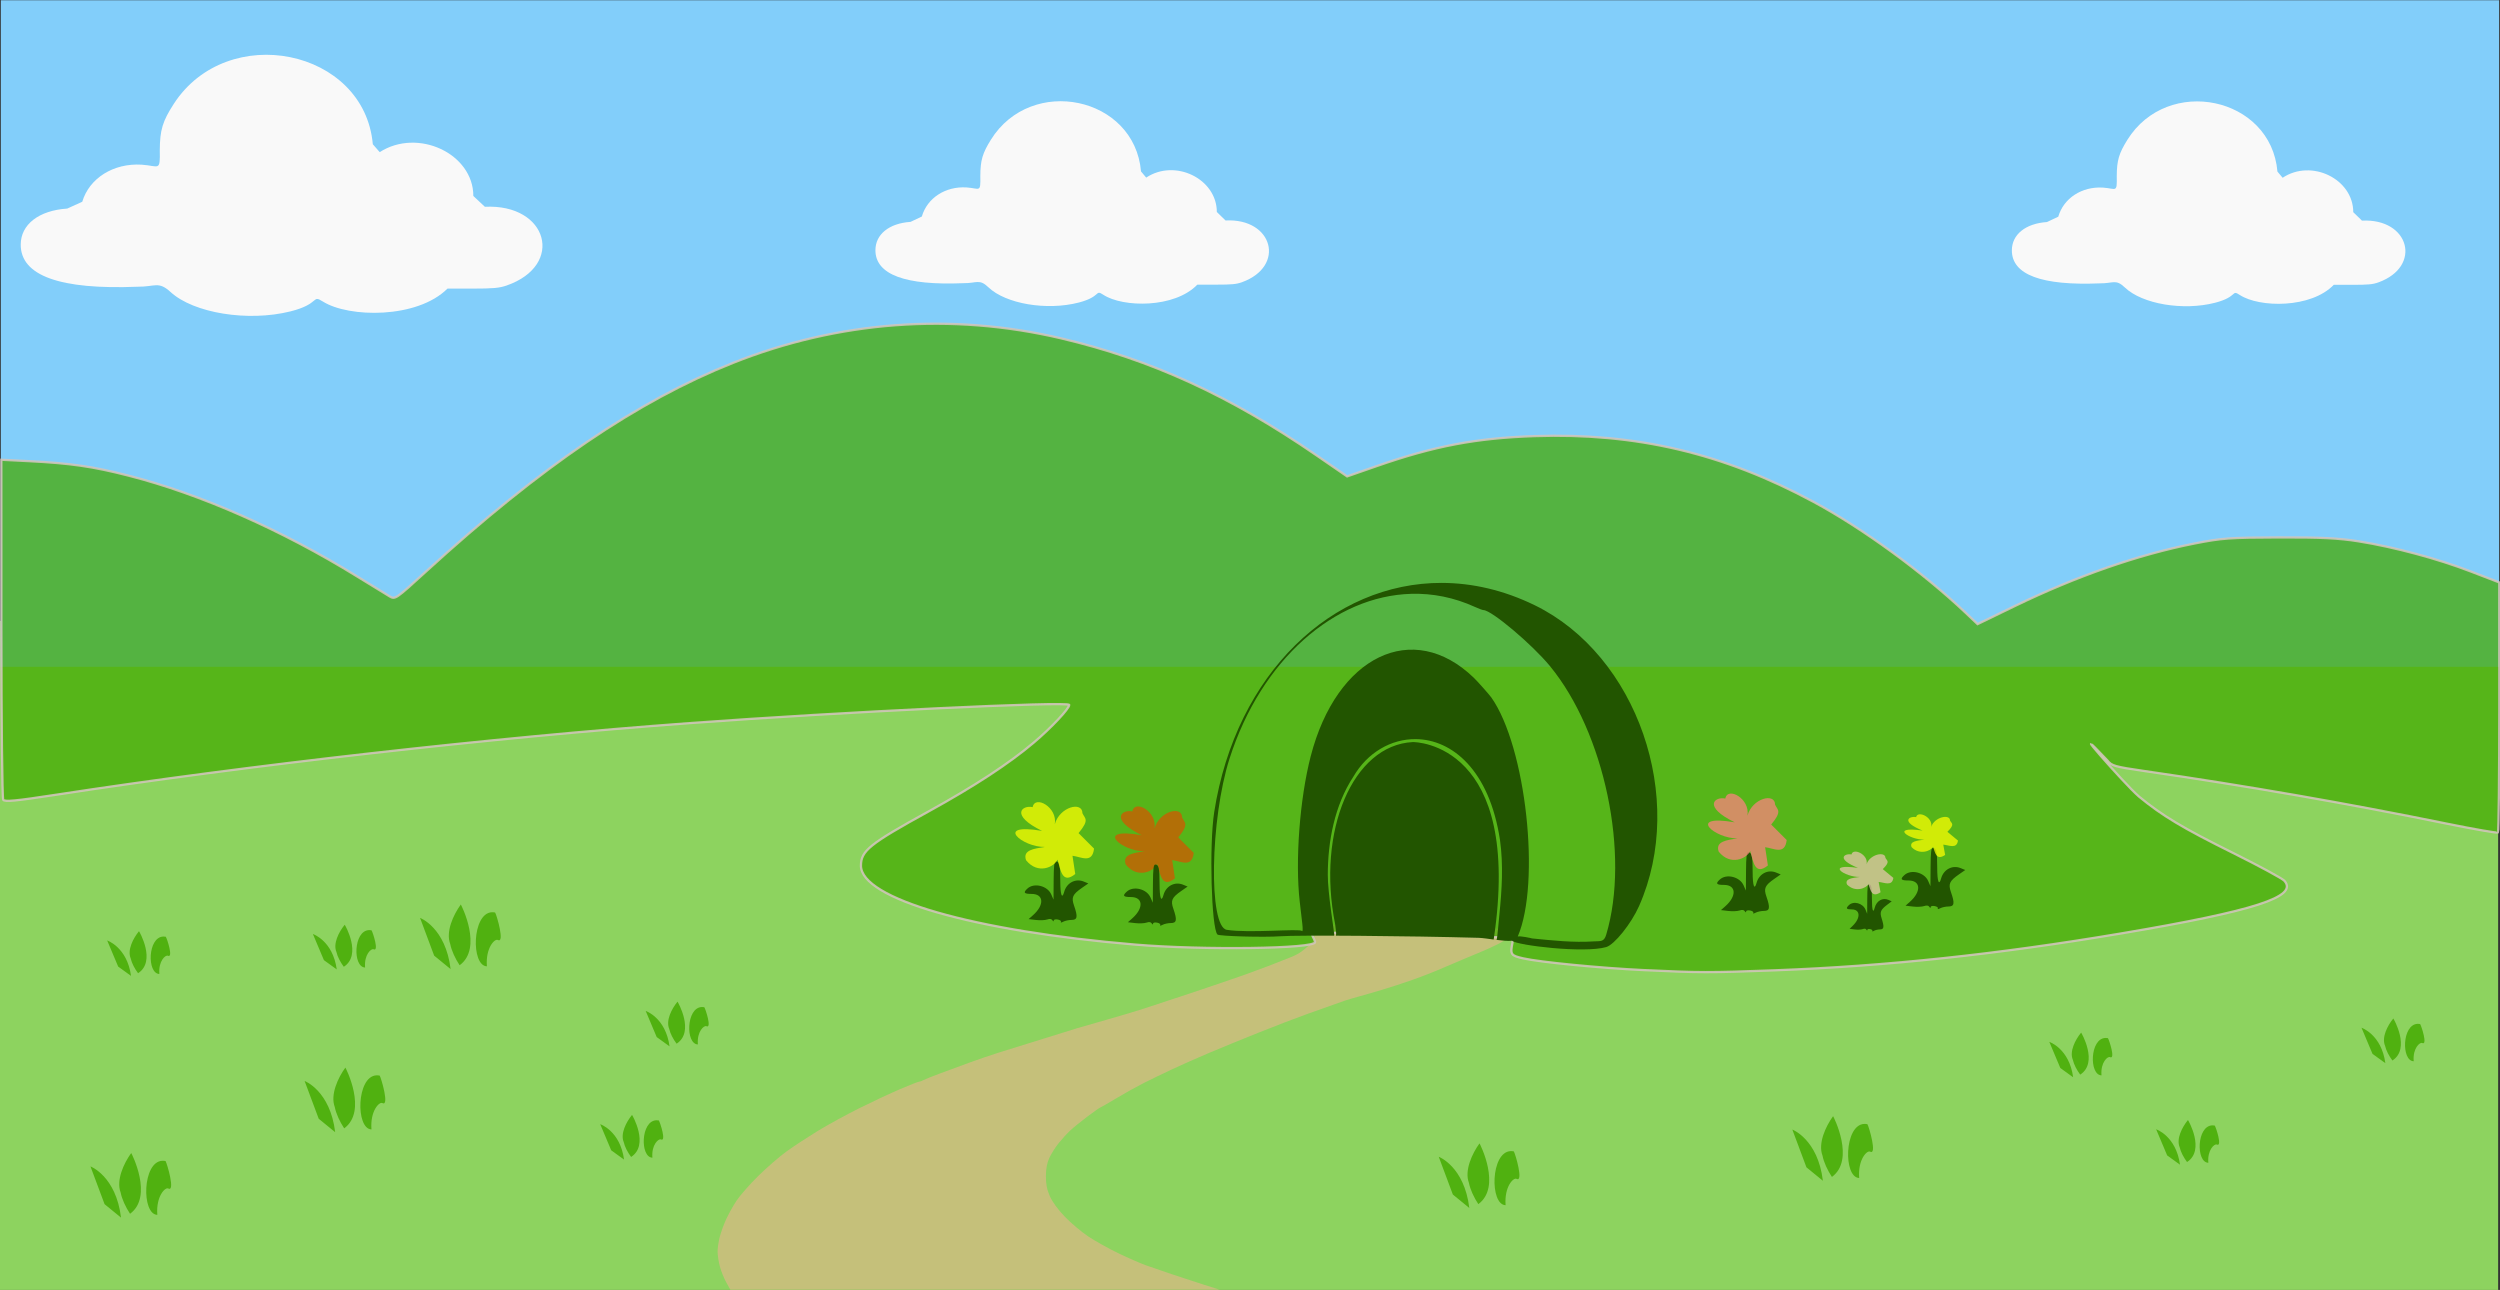 <?xml version="1.0" encoding="UTF-8" standalone="no"?>
<!-- Created with Inkscape (http://www.inkscape.org/) -->

<svg
   width="407mm"
   height="210mm"
   viewBox="0 0 407 210"
   version="1.1"
   id="svg1"
   inkscape:version="1.4 (86a8ad7, 2024-10-11)"
   sodipodi:docname="Background.svg"
   xmlns:inkscape="http://www.inkscape.org/namespaces/inkscape"
   xmlns:sodipodi="http://sodipodi.sourceforge.net/DTD/sodipodi-0.dtd"
   xmlns="http://www.w3.org/2000/svg"
   xmlns:svg="http://www.w3.org/2000/svg">
  <rect x="0" y="0" width="407" height="210" fill="#333333" stroke="none"/>
  <sodipodi:namedview
     id="namedview1"
     pagecolor="#ffffff"
     bordercolor="#000000"
     borderopacity="0.25"
     inkscape:showpageshadow="2"
     inkscape:pageopacity="0.0"
     inkscape:pagecheckerboard="0"
     inkscape:deskcolor="#d1d1d1"
     inkscape:document-units="mm"
     inkscape:zoom="0.7349537"
     inkscape:cx="724.53544"
     inkscape:cy="363.96851"
     inkscape:window-width="1920"
     inkscape:window-height="1027"
     inkscape:window-x="-8"
     inkscape:window-y="1072"
     inkscape:window-maximized="1"
     inkscape:current-layer="layer7"
     showgrid="false" />
  <defs
     id="defs1" />
  <g
     inkscape:groupmode="layer"
     id="layer8"
     inkscape:label="Bottom Background">
    <rect
       style="fill:#8dd35f;fill-opacity:1;fill-rule:evenodd;stroke-width:0.578"
       id="rect52-0"
       width="406.8"
       height="109.08"
       x="-0.102"
       y="101.086"
       inkscape:label="bottom background - rectangle"
       ry="0" />
  </g>
  <g
     inkscape:groupmode="layer"
     id="layer6"
     inkscape:label="Grass and Path">
    <path
       d="m 198.547,209.959 -2.564,-0.812 c -1.41,-0.446 -3.755,-1.214 -5.21,-1.705 -1.455,-0.491 -3.36,-1.147 -4.233,-1.458 -0.873,-0.31 -2.897,-1.196 -4.498,-1.969 -1.601,-0.773 -3.803,-2.003 -4.895,-2.733 -1.091,-0.731 -2.791,-2.164 -3.776,-3.186 -1.118,-1.159 -2.038,-2.414 -2.447,-3.339 -0.489,-1.106 -0.654,-1.934 -0.65,-3.261 0.004,-1.207 0.177,-2.156 0.539,-2.954 0.293,-0.646 0.966,-1.718 1.494,-2.381 0.528,-0.663 1.387,-1.607 1.908,-2.098 0.521,-0.491 1.804,-1.533 2.852,-2.315 1.047,-0.782 1.955,-1.423 2.017,-1.423 0.062,0 1.229,-0.671 2.594,-1.49 1.365,-0.82 3.374,-1.94 4.466,-2.49 1.091,-0.55 3.175,-1.559 4.63,-2.242 1.455,-0.683 4.161,-1.884 6.013,-2.668 1.852,-0.784 5.483,-2.272 8.07,-3.306 2.587,-1.034 6.132,-2.394 7.878,-3.022 1.746,-0.628 4.544,-1.622 6.218,-2.208 1.673,-0.586 9.283,-2.368 16.322,-5.479 8.02,-3.545 19.404,-6.968 -0.276,-6.411 -6.376,0.18 -25.27,-1.423 -21.497,0.472 0.916,0.46 0.32,1.797 -0.197,2.242 -1.147,0.99 -1.56,1.458 -3.217,2.132 -2.038,0.83 -5.371,2.1 -7.408,2.819 -2.037,0.719 -6.026,2.079 -8.864,3.022 -2.838,0.943 -6.231,2.063 -7.541,2.489 -1.31,0.426 -4.108,1.262 -6.218,1.858 -2.11,0.596 -4.194,1.194 -4.63,1.33 -0.437,0.135 -2.937,0.912 -5.556,1.727 -2.619,0.814 -5.834,1.814 -7.144,2.222 -1.31,0.408 -3.572,1.181 -5.027,1.718 -1.455,0.537 -3.598,1.327 -4.763,1.755 -1.164,0.428 -2.323,0.895 -2.576,1.037 -0.253,0.142 -0.575,0.259 -0.716,0.259 -0.141,0 -1.542,0.548 -3.112,1.219 -1.571,0.67 -4.582,2.08 -6.693,3.133 -2.11,1.053 -5.146,2.717 -6.747,3.698 -1.601,0.981 -3.852,2.458 -5.002,3.283 -1.15,0.825 -3.237,2.631 -4.636,4.013 -1.4,1.382 -2.996,3.199 -3.547,4.037 -0.551,0.838 -1.306,2.188 -1.678,3 -0.372,0.812 -0.839,2.091 -1.039,2.842 -0.2,0.751 -0.364,1.842 -0.364,2.424 0,0.582 0.166,1.681 0.369,2.443 0.203,0.762 0.669,1.922 1.037,2.58 l 0.668,1.195 m 129.154,-55.695 c 0,-0.073 -0.059,-0.132 -0.132,-0.132 -0.073,0 -0.132,0.059 -0.132,0.132 0,0.073 0.059,0.132 0.132,0.132 0.073,0 0.132,-0.059 0.132,-0.132 z m 0.265,-0.529 c 0,-0.073 -0.059,-0.132 -0.132,-0.132 -0.369,0 0.132,0.503 0.132,0.132 z"
       style="fill:#deb887;fill-opacity:0.69"
       id="path1"
       sodipodi:nodetypes="cssssssssssssssssssssssssssssssssssssssssssssssscssssssss"
       inkscape:label="path" />
    <path
       id="path62"
       style="opacity:1;fill:#44aa00;fill-opacity:0.829;stroke:none;stroke-width:0.276;stroke-dasharray:none;stroke-opacity:0.881;paint-order:fill markers stroke"
       d="m 56.226,173.804 c -1.228,1.698 -2.48,4.45 -1.722,6.429 0.21,1.083 0.814,2.379 1.531,3.462 3.845,-2.811 0.245,-9.845 0.191,-9.891 z m 5.08,1.26 c -3.285,0.118 -3.433,8.728 -0.832,8.807 -0.233,-3.063 1.305,-4.548 1.771,-4.294 1.186,0.648 -0.162,-4.019 -0.431,-4.467 -0.177,-0.037 -0.346,-0.052 -0.508,-0.046 z m -11.715,0.919 2.296,6.147 2.679,2.19 c -0.816,-6.77 -4.975,-8.337 -4.975,-8.337 z" />
    <path
       id="path62-6"
       style="fill:#44aa00;fill-opacity:0.829;stroke:none;stroke-width:0.276;stroke-dasharray:none;stroke-opacity:0.881;paint-order:fill markers stroke"
       d="m 75.019,147.252 c -1.228,1.698 -2.48,4.45 -1.722,6.429 0.21,1.083 0.814,2.379 1.531,3.462 3.845,-2.811 0.245,-9.845 0.191,-9.891 z m 5.08,1.26 c -3.285,0.118 -3.433,8.728 -0.832,8.807 -0.233,-3.063 1.305,-4.548 1.771,-4.294 1.186,0.648 -0.162,-4.019 -0.431,-4.467 -0.177,-0.037 -0.346,-0.052 -0.508,-0.046 z m -11.715,0.919 2.296,6.147 2.679,2.19 c -0.816,-6.77 -4.975,-8.337 -4.975,-8.337 z" />
    <path
       id="path62-6-4"
       style="fill:#44aa00;fill-opacity:0.829;stroke:none;stroke-width:0.276;stroke-dasharray:none;stroke-opacity:0.881;paint-order:fill markers stroke"
       d="m 21.363,187.712 c -1.228,1.698 -2.48,4.45 -1.722,6.429 0.21,1.083 0.814,2.379 1.531,3.462 3.845,-2.811 0.245,-9.845 0.191,-9.891 z m 5.08,1.26 c -3.285,0.118 -3.433,8.728 -0.832,8.807 -0.233,-3.063 1.305,-4.548 1.771,-4.294 1.186,0.648 -0.162,-4.019 -0.431,-4.467 -0.177,-0.037 -0.346,-0.052 -0.508,-0.046 z m -11.715,0.919 2.296,6.147 2.679,2.19 c -0.816,-6.77 -4.975,-8.337 -4.975,-8.337 z" />
    <path
       id="path62-6-4-7"
       style="fill:#44aa00;fill-opacity:0.829;stroke:none;stroke-width:0.276;stroke-dasharray:none;stroke-opacity:0.881;paint-order:fill markers stroke"
       d="m 240.863,186.142 c -1.228,1.698 -2.48,4.45 -1.722,6.429 0.21,1.083 0.814,2.379 1.531,3.462 3.845,-2.811 0.245,-9.845 0.191,-9.891 z m 5.08,1.26 c -3.285,0.118 -3.433,8.728 -0.832,8.807 -0.233,-3.063 1.305,-4.548 1.771,-4.294 1.186,0.648 -0.162,-4.019 -0.431,-4.467 -0.177,-0.037 -0.346,-0.052 -0.508,-0.046 z m -11.715,0.919 2.296,6.147 2.679,2.19 c -0.816,-6.77 -4.975,-8.337 -4.975,-8.337 z" />
    <path
       id="path62-6-4-7-9"
       style="fill:#44aa00;fill-opacity:0.829;stroke:none;stroke-width:0.276;stroke-dasharray:none;stroke-opacity:0.881;paint-order:fill markers stroke"
       d="m 298.427,181.713 c -1.228,1.698 -2.48,4.45 -1.722,6.429 0.21,1.083 0.814,2.379 1.531,3.462 3.845,-2.811 0.245,-9.845 0.191,-9.891 z m 5.08,1.26 c -3.285,0.118 -3.433,8.728 -0.832,8.807 -0.233,-3.063 1.305,-4.548 1.771,-4.294 1.186,0.648 -0.162,-4.019 -0.431,-4.467 -0.177,-0.037 -0.346,-0.052 -0.508,-0.046 z m -11.715,0.919 2.296,6.147 2.679,2.19 c -0.816,-6.77 -4.975,-8.337 -4.975,-8.337 z" />
    <path
       id="path62-6-4-7-9-9"
       style="fill:#44aa00;fill-opacity:0.829;stroke:none;stroke-width:0.203;stroke-dasharray:none;stroke-opacity:0.881;paint-order:fill markers stroke"
       d="m 356.2,182.337 c -0.958,1.175 -1.936,3.079 -1.344,4.448 0.164,0.75 0.635,1.646 1.195,2.395 3.002,-1.945 0.191,-6.812 0.149,-6.843 z m 3.966,0.871 c -2.565,0.082 -2.681,6.039 -0.649,6.093 -0.182,-2.119 1.019,-3.147 1.382,-2.971 0.926,0.448 -0.126,-2.781 -0.337,-3.091 -0.138,-0.026 -0.27,-0.036 -0.396,-0.032 z m -9.147,0.636 1.792,4.253 2.091,1.515 c -0.637,-4.684 -3.884,-5.768 -3.884,-5.768 z" />
    <path
       id="path62-6-4-7-9-9-7"
       style="fill:#44aa00;fill-opacity:0.829;stroke:none;stroke-width:0.203;stroke-dasharray:none;stroke-opacity:0.881;paint-order:fill markers stroke"
       d="m 389.633,165.808 c -0.958,1.175 -1.936,3.079 -1.344,4.448 0.164,0.75 0.635,1.646 1.195,2.395 3.002,-1.945 0.191,-6.812 0.149,-6.843 z m 3.966,0.871 c -2.565,0.082 -2.681,6.039 -0.649,6.093 -0.182,-2.119 1.019,-3.147 1.382,-2.971 0.926,0.448 -0.126,-2.781 -0.337,-3.091 -0.138,-0.026 -0.27,-0.036 -0.396,-0.032 z m -9.147,0.636 1.792,4.253 2.091,1.515 c -0.637,-4.684 -3.884,-5.768 -3.884,-5.768 z" />
    <path
       id="path62-6-4-7-9-9-7-1"
       style="fill:#44aa00;fill-opacity:0.829;stroke:none;stroke-width:0.203;stroke-dasharray:none;stroke-opacity:0.881;paint-order:fill markers stroke"
       d="m 338.808,168.106 c -0.958,1.175 -1.936,3.079 -1.344,4.448 0.164,0.75 0.635,1.646 1.195,2.395 3.002,-1.945 0.191,-6.812 0.149,-6.843 z m 3.966,0.871 c -2.565,0.082 -2.681,6.039 -0.649,6.093 -0.182,-2.119 1.019,-3.147 1.382,-2.971 0.926,0.448 -0.126,-2.781 -0.337,-3.091 -0.138,-0.026 -0.27,-0.036 -0.396,-0.032 z m -9.147,0.636 1.792,4.253 2.091,1.515 c -0.637,-4.684 -3.884,-5.768 -3.884,-5.768 z"
       inkscape:label="path62-6-4-7-9-9-7-1" />
    <path
       id="path62-6-4-7-9-9-7-1-0"
       style="fill:#44aa00;fill-opacity:0.829;stroke:none;stroke-width:0.203;stroke-dasharray:none;stroke-opacity:0.881;paint-order:fill markers stroke"
       d="m 110.298,163.071 c -0.958,1.175 -1.936,3.079 -1.344,4.448 0.164,0.75 0.635,1.646 1.195,2.395 3.002,-1.945 0.191,-6.812 0.149,-6.843 z m 3.966,0.871 c -2.565,0.082 -2.681,6.039 -0.649,6.093 -0.182,-2.119 1.019,-3.147 1.382,-2.971 0.926,0.448 -0.126,-2.781 -0.337,-3.091 -0.138,-0.026 -0.27,-0.036 -0.396,-0.032 z m -9.147,0.636 1.792,4.253 2.091,1.515 c -0.637,-4.684 -3.884,-5.768 -3.884,-5.768 z" />
    <path
       id="path62-6-4-7-9-9-7-1-0-7"
       style="fill:#44aa00;fill-opacity:0.829;stroke:none;stroke-width:0.203;stroke-dasharray:none;stroke-opacity:0.881;paint-order:fill markers stroke"
       d="m 102.895,181.508 c -0.958,1.175 -1.936,3.079 -1.344,4.448 0.164,0.75 0.635,1.646 1.195,2.395 3.002,-1.945 0.191,-6.812 0.149,-6.843 z m 3.966,0.871 c -2.565,0.082 -2.681,6.039 -0.649,6.093 -0.182,-2.119 1.019,-3.147 1.382,-2.971 0.926,0.448 -0.126,-2.781 -0.337,-3.091 -0.138,-0.026 -0.27,-0.036 -0.396,-0.032 z m -9.147,0.636 1.792,4.253 2.091,1.515 c -0.637,-4.684 -3.884,-5.768 -3.884,-5.768 z" />
    <path
       id="path62-6-4-7-9-9-7-1-0-7-1"
       style="fill:#44aa00;fill-opacity:0.829;stroke:none;stroke-width:0.203;stroke-dasharray:none;stroke-opacity:0.881;paint-order:fill markers stroke"
       d="m 22.628,151.598 c -0.958,1.175 -1.936,3.079 -1.344,4.448 0.164,0.75 0.635,1.646 1.195,2.395 3.002,-1.945 0.191,-6.812 0.149,-6.843 z m 3.966,0.871 c -2.565,0.082 -2.681,6.039 -0.649,6.093 -0.182,-2.119 1.019,-3.147 1.382,-2.971 0.926,0.448 -0.126,-2.781 -0.337,-3.091 -0.138,-0.026 -0.27,-0.036 -0.396,-0.032 z m -9.147,0.636 1.792,4.253 2.091,1.515 c -0.637,-4.684 -3.884,-5.768 -3.884,-5.768 z" />
    <path
       id="path62-6-4-7-9-9-7-1-0-7-1-5"
       style="fill:#44aa00;fill-opacity:0.829;stroke:none;stroke-width:0.203;stroke-dasharray:none;stroke-opacity:0.881;paint-order:fill markers stroke"
       d="m 56.12,150.548 c -0.958,1.175 -1.936,3.079 -1.344,4.448 0.164,0.75 0.635,1.646 1.195,2.395 3.002,-1.945 0.191,-6.812 0.149,-6.843 z m 3.966,0.871 c -2.565,0.082 -2.681,6.039 -0.649,6.093 -0.182,-2.119 1.019,-3.147 1.382,-2.971 0.926,0.448 -0.126,-2.781 -0.337,-3.091 -0.138,-0.026 -0.27,-0.036 -0.396,-0.032 z m -9.147,0.636 1.792,4.253 2.091,1.515 c -0.637,-4.684 -3.884,-5.768 -3.884,-5.768 z" />
  </g>
  <g
     inkscape:groupmode="layer"
     id="layer4"
     inkscape:label="Sky">
    <rect
       style="mix-blend-mode:normal;fill:#82cefa;fill-opacity:1;fill-rule:evenodd;stroke-width:0.648"
       id="rect52"
       width="406.728"
       height="108.516"
       x="0.132"
       y="0.04"
       inkscape:label="sky background - rectangle" />
    <path
       d="m 47.235,50.708 c 4.966,-1.234 3.465,-2.795 5.325,-1.621 4.219,2.663 15.363,2.825 20.289,-2.101 h 4.089 c 3.344,0 4.354,-0.092 5.544,-0.506 9.505,-3.306 6.731,-13.332 -3.545,-12.815 L 77.059,31.905 c 0,-6.892 -9.032,-11.121 -15.243,-7.138 l -1.123,-1.285 C 59.32,7.937 37.012,3.42 28.286,16.92 c -1.819,2.814 -2.252,4.246 -2.273,7.511 0.066,3.588 -0.095,2.566 -2.965,2.378 -4.567,-0.273 -8.505,2.188 -9.658,6.038 l -2.442,1.109 c -4.627,0.301 -7.575,2.59 -7.575,5.882 0,5.051 6.412,7.355 19.036,6.841 2.857,0.028 3.375,-0.959 5.364,0.867 3.74,3.434 12.581,4.87 19.462,3.161 z"
       style="fill:#f9f9f9"
       id="path57"
       sodipodi:nodetypes="sccssssssssssssssss"
       inkscape:label="cloud one" />
    <path
       d="m 175.604,49.261 c 3.746,-0.968 2.614,-2.193 4.017,-1.272 3.182,2.089 11.587,2.216 15.303,-1.648 h 3.084 c 2.522,0 3.284,-0.072 4.182,-0.397 7.169,-2.594 5.077,-10.458 -2.674,-10.052 l -1.417,-1.38 c 0,-5.406 -6.812,-8.724 -11.497,-5.599 l -0.847,-1.008 C 184.72,15.71 167.893,12.167 161.312,22.757 c -1.372,2.207 -1.699,3.33 -1.715,5.892 0.05,2.815 -0.072,2.013 -2.236,1.866 -3.445,-0.214 -6.415,1.717 -7.285,4.736 l -1.842,0.87 c -3.49,0.236 -5.714,2.032 -5.714,4.614 0,3.962 4.836,5.769 14.358,5.366 2.155,0.022 2.546,-0.753 4.046,0.68 2.821,2.694 9.49,3.82 14.68,2.479 z"
       style="fill:#f9f9f9;stroke-width:0.769"
       id="path57-9-5"
       sodipodi:nodetypes="sccssssssssssssssss"
       inkscape:label="cloud2" />
    <path
       d="m 360.615,49.289 c 3.746,-0.968 2.614,-2.193 4.017,-1.272 3.182,2.089 11.587,2.216 15.303,-1.648 h 3.084 c 2.522,0 3.284,-0.072 4.182,-0.397 7.169,-2.594 5.077,-10.458 -2.674,-10.052 l -1.417,-1.38 c 0,-5.406 -6.812,-8.724 -11.497,-5.599 l -0.847,-1.008 c -1.036,-12.194 -17.862,-15.738 -24.443,-5.148 -1.372,2.207 -1.699,3.33 -1.715,5.892 0.05,2.815 -0.072,2.013 -2.236,1.866 -3.445,-0.214 -6.415,1.717 -7.285,4.736 l -1.842,0.87 c -3.49,0.236 -5.714,2.032 -5.714,4.614 0,3.962 4.836,5.769 14.358,5.366 2.155,0.022 2.546,-0.753 4.046,0.68 2.821,2.694 9.49,3.82 14.68,2.479 z"
       style="fill:#f9f9f9;stroke-width:0.769"
       id="path57-9"
       sodipodi:nodetypes="sccssssssssssssssss"
       inkscape:label="cloud 3" />
  </g>
  <g
     inkscape:label="House and Mountains"
     inkscape:groupmode="layer"
     id="layer1">
    <path
       style="opacity:1;fill:#44aa00;fill-opacity:0.74;stroke:#d2c5bc;stroke-width:0.373;stroke-dasharray:none;stroke-opacity:0.876;paint-order:fill markers stroke"
       d="m 267.661,157.936 c -7.169,-0.341 -16.961,-1.296 -19.713,-1.922 -2.002,-0.456 -2.104,-0.611 -1.711,-2.595 0.074,-0.373 0.038,-0.559 -0.787,-0.685 -0.708,-0.108 -1.998,-0.171 -4.298,-0.27 -2.876,-0.124 -10.31,-0.334 -16.52,-0.467 -11.151,-0.238 -11.285,-0.233 -10.91,0.475 0.209,0.394 0.38,0.802 0.38,0.906 0,1.081 -18.174,1.329 -29.283,0.4 -26.368,-2.205 -44.655,-7.466 -44.655,-12.847 0,-2.418 1.386,-3.53 11.001,-8.823 7.464,-4.109 13.058,-7.77 17.132,-11.213 2.827,-2.389 5.771,-5.518 5.771,-6.133 0,-0.639 -36.883,1.128 -61.856,2.964 -32.154,2.364 -71.816,6.849 -103.127,11.663 -6.55,1.007 -8.33,1.175 -8.561,0.808 C 0.363,129.942 0.229,117.384 0.226,102.291 l -0.006,-27.442 4.418,0.223 c 6.872,0.347 10.469,0.87 16.321,2.37 11.663,2.99 24.913,8.836 37.185,16.407 2.361,1.457 4.719,2.903 5.24,3.214 0.944,0.564 0.963,0.552 5.951,-4.001 18.804,-17.163 34.429,-27.785 49.972,-33.972 17.174,-6.836 35.629,-8.214 53.496,-3.994 14.583,3.444 27.364,9.299 41.468,18.995 l 5.04,3.465 4.879,-1.698 c 9.326,-3.246 16.141,-4.538 25.618,-4.86 16.539,-0.56 30.749,2.787 45.435,10.704 8.018,4.322 17.78,11.447 24.809,18.105 l 1.896,1.796 6.039,-2.927 c 10.069,-4.881 20.158,-8.395 29.249,-10.188 4.477,-0.883 5.723,-0.973 13.759,-0.997 6.88,-0.02 9.752,0.12 12.971,0.635 5.818,0.931 12.84,2.817 18.273,4.906 l 4.643,1.786 V 115.069 c 0,11.138 -0.094,20.346 -0.209,20.462 -0.115,0.116 -3.848,-0.53 -8.296,-1.435 -16.291,-3.316 -32.622,-6.159 -49.174,-8.56 -4.947,-0.717 -5.441,-0.858 -6.131,-1.747 -7.342,-7.773 2.625,3.695 5.138,5.881 3.829,3.149 7.062,5.088 15.333,9.197 4.257,2.115 8.015,4.151 8.35,4.525 2.318,2.588 -4.847,4.901 -26.506,8.559 -20.166,3.405 -38.269,5.334 -56.446,6.015 -10.674,0.4 -12.255,0.397 -21.28,-0.032 z"
       id="path2-4"
       sodipodi:nodetypes="ssssssssssssssssscsssssssscsssscssssscssssssssssss"
       inkscape:label="mountains and house" />
    <path
       id="path2"
       style="display:inline;opacity:1;fill:#225500"
       inkscape:label="house gate"
       d="m 234.725,94.895 c -17.726,-0.041 -33.502,14.602 -37.05,37.296 -0.834,5.332 -0.472,18.952 0.529,19.953 0.271,0.271 7.687,0.473 10.236,0.279 2.768,-0.211 20.927,-0.067 32.321,0.257 1.211,0.036 4.027,0.627 5.412,0.476 0.763,0.74 11.685,2.068 15.316,1.028 1.327,-0.38 4.078,-3.81 5.343,-6.662 7.783,-17.55 -0.296,-40.856 -16.984,-48.994 -5.043,-2.459 -10.159,-3.622 -15.123,-3.633 z m -4.972,1.779 c 3.472,-0.096 6.975,0.587 10.369,2.136 0.617,0.282 1.238,0.512 1.381,0.512 1.304,0 7.911,5.564 10.839,9.128 8.88,10.808 13.042,30.693 9.149,43.711 -0.357,1.214 -0.911,1.033 -1.999,1.095 -3.365,0.223 -6.712,-0.147 -10.059,-0.479 -0.171,-0.054 -1.957,-0.447 -2.344,-0.313 3.764,-8.754 1.355,-30.909 -4.303,-38.918 -0.282,-0.399 -2.197,-2.585 -2.863,-3.217 -9.907,-9.551 -22.321,-3.562 -26.546,12.806 -1.784,6.91 -2.544,17.04 -1.779,23.68 0.134,1.164 0.321,2.772 0.415,3.572 0.094,0.8 0.073,1.331 -0.048,1.18 -0.347,-0.437 -8.588,0.395 -12.247,-0.192 -2.987,-0.479 -2.711,-17.99 0.44,-27.843 5.194,-16.242 17.194,-26.516 29.593,-26.857 z m 0.744,23.654 c 5.856,0.062 11.969,4.969 13.702,16.433 0.563,4.048 0.308,8.109 -0.101,12.15 -0.112,1.111 -0.347,4.101 -0.469,4.096 -0.143,-0.006 -0.315,-0.047 -0.458,-0.06 4.769,-31.855 -12.65,-32.164 -13.179,-32.137 -9.748,0.493 -15.679,14.424 -12.63,29.667 0.134,0.973 0.212,1.656 0.119,1.848 -0.003,0.007 -0.263,0.006 -0.267,-0.002 -0.017,-0.031 -0.007,-0.134 -10e-4,-0.199 0.022,-0.247 -1.074,-6.893 -1.049,-9.72 0.012,-5.444 1.096,-11.277 4.156,-15.946 2.282,-3.947 6.17,-6.173 10.177,-6.13 z"
       sodipodi:nodetypes="sscsccssssssssccccsscssssssscscccccccccscc" />
  </g>
  <g
     inkscape:groupmode="layer"
     id="layer7"
     inkscape:label="Plants">
    <path
       d="m 315.475,147.899 c 0.089,-0.143 -0.135,-0.317 -0.497,-0.387 -0.381,-0.073 -0.66,-0.002 -0.662,0.168 -0.002,0.179 -0.089,0.16 -0.22,-0.047 -0.147,-0.232 -0.42,-0.272 -0.856,-0.123 -0.352,0.12 -1.175,0.154 -1.83,0.076 l -1.191,-0.141 0.713,-0.63 c 1.889,-1.67 1.777,-3.471 -0.216,-3.471 -1.26,0 -1.42,-0.21 -0.674,-0.885 1.081,-0.978 3.251,-0.438 3.864,0.963 l 0.371,0.849 0.022,-3.109 c 0.017,-2.471 0.097,-3.109 0.39,-3.109 0.557,0 0.69,0.613 0.69,3.197 0,2.251 0.285,3.043 0.635,1.764 0.404,-1.475 1.838,-2.232 3.186,-1.681 l 0.745,0.305 -1.026,0.713 c -1.554,1.079 -1.766,1.556 -1.295,2.908 0.633,1.818 0.544,2.319 -0.41,2.319 -0.446,0 -1.056,0.131 -1.355,0.291 -0.308,0.165 -0.474,0.178 -0.383,0.03 z"
       style="fill:#225500"
       id="path1-2-0-6"
       sodipodi:nodetypes="cscssscsssscssssscsssscc"
       inkscape:label="stem" />
    <path
       d="m 172.711,150.085 c 0.089,-0.143 -0.135,-0.317 -0.497,-0.387 -0.381,-0.073 -0.66,-0.002 -0.662,0.168 -0.002,0.179 -0.089,0.16 -0.22,-0.047 -0.147,-0.232 -0.42,-0.272 -0.856,-0.123 -0.352,0.12 -1.175,0.154 -1.83,0.076 l -1.191,-0.141 0.713,-0.63 c 1.889,-1.67 1.777,-3.471 -0.216,-3.471 -1.26,0 -1.42,-0.21 -0.674,-0.885 1.081,-0.978 3.251,-0.438 3.864,0.963 l 0.371,0.849 0.022,-3.109 c 0.017,-2.471 0.097,-3.109 0.39,-3.109 0.557,0 0.69,0.613 0.69,3.197 0,2.251 0.285,3.043 0.635,1.764 0.404,-1.475 1.838,-2.232 3.186,-1.681 l 0.745,0.305 -1.026,0.713 c -1.554,1.079 -1.766,1.556 -1.295,2.908 0.633,1.818 0.544,2.319 -0.41,2.319 -0.446,0 -1.056,0.131 -1.355,0.291 -0.308,0.165 -0.474,0.178 -0.383,0.03 z"
       style="fill:#225500"
       id="path1-2"
       sodipodi:nodetypes="cscssscsssscssssscsssscc"
       inkscape:label="stem" />
    <path
       d="m 285.429,148.618 c 0.089,-0.143 -0.135,-0.317 -0.497,-0.387 -0.381,-0.073 -0.66,-0.002 -0.662,0.168 -0.002,0.179 -0.089,0.16 -0.22,-0.047 -0.147,-0.232 -0.42,-0.272 -0.856,-0.123 -0.352,0.12 -1.175,0.154 -1.83,0.076 l -1.191,-0.141 0.713,-0.63 c 1.889,-1.67 1.777,-3.471 -0.216,-3.471 -1.26,0 -1.42,-0.21 -0.674,-0.885 1.081,-0.978 3.251,-0.438 3.864,0.963 l 0.371,0.849 0.022,-3.109 c 0.017,-2.471 0.097,-3.109 0.39,-3.109 0.557,0 0.69,0.613 0.69,3.197 0,2.251 0.285,3.043 0.635,1.764 0.404,-1.475 1.838,-2.232 3.186,-1.681 l 0.745,0.305 -1.026,0.713 c -1.554,1.079 -1.766,1.556 -1.295,2.908 0.633,1.818 0.544,2.319 -0.41,2.319 -0.446,0 -1.056,0.131 -1.355,0.291 -0.308,0.165 -0.474,0.178 -0.383,0.03 z"
       style="fill:#225500"
       id="path1-2-0"
       sodipodi:nodetypes="cscssscsssscssssscsssscc"
       inkscape:label="stem" />
    <path
       d="m 304.818,151.558 c 0.062,-0.11 -0.095,-0.244 -0.35,-0.298 -0.268,-0.056 -0.465,-0.002 -0.467,0.129 -0.001,0.138 -0.063,0.123 -0.155,-0.036 -0.104,-0.179 -0.296,-0.209 -0.603,-0.095 -0.248,0.092 -0.828,0.119 -1.29,0.059 l -0.839,-0.109 0.502,-0.485 c 1.332,-1.286 1.253,-2.672 -0.152,-2.672 -0.888,0 -1.001,-0.162 -0.475,-0.681 0.762,-0.753 2.292,-0.337 2.724,0.741 l 0.262,0.653 0.015,-2.393 c 0.012,-1.902 0.069,-2.393 0.275,-2.393 0.393,0 0.486,0.472 0.486,2.461 0,1.733 0.201,2.342 0.447,1.358 0.285,-1.136 1.296,-1.718 2.246,-1.294 l 0.525,0.234 -0.723,0.549 c -1.095,0.831 -1.245,1.198 -0.913,2.239 0.446,1.399 0.384,1.785 -0.289,1.785 -0.314,0 -0.744,0.101 -0.955,0.224 -0.217,0.127 -0.334,0.137 -0.27,0.023 z"
       style="fill:#225500;stroke-width:0.737"
       id="path1-2-0-0"
       sodipodi:nodetypes="cscssscsssscssssscsssscc"
       inkscape:label="stem" />
    <path
       style="opacity:0.984;fill:#ffff00;fill-opacity:0.738;stroke:none;stroke-width:0.37;stroke-dasharray:none;stroke-opacity:0.876;paint-order:fill markers stroke"
       d="m 169.65,135.27 c -5.292,-2.585 -3.249,-4.241 -1.53,-3.87 0.355,-2.007 4.082,-0.005 3.6,2.79 0.787,-2.853 4.502,-3.785 4.5,-1.8 0.388,0.883 1.222,1.013 -0.63,3.24 l 2.52,2.52 c -0.284,2.516 -2.11,1.333 -3.51,1.17 l 0.45,2.97 c -2.12,1.706 -2.371,-0.595 -2.88,-2.34 -0.56,1.216 -3.217,2.481 -5.13,0.09 -0.585,-1.683 1.32,-1.872 3.06,-2.16 -3.636,0.089 -8.444,-3.98 -0.45,-2.61 z"
       id="path59"
       sodipodi:nodetypes="cccccccccccc" />
    <path
       style="opacity:0.984;fill:#d45500;fill-opacity:0.738;stroke:none;stroke-width:0.37;stroke-dasharray:none;stroke-opacity:0.876;paint-order:fill markers stroke"
       d="m 185.878,135.97 c -5.292,-2.585 -3.249,-4.241 -1.53,-3.87 0.355,-2.007 4.082,-0.005 3.6,2.79 0.787,-2.853 4.502,-3.785 4.5,-1.8 0.388,0.883 1.222,1.013 -0.63,3.24 l 2.52,2.52 c -0.284,2.516 -2.11,1.333 -3.51,1.17 l 0.45,2.97 c -2.12,1.706 -2.371,-0.595 -2.88,-2.34 -0.56,1.216 -3.217,2.481 -5.13,0.09 -0.585,-1.683 1.32,-1.872 3.06,-2.16 -3.636,0.089 -8.444,-3.98 -0.45,-2.61 z"
       id="path60"
       sodipodi:nodetypes="cccccccccccc"
       inkscape:label="path60" />
    <path
       style="opacity:0.984;fill:#ff8080;fill-opacity:0.738;stroke:none;stroke-width:0.37;stroke-dasharray:none;stroke-opacity:0.876;paint-order:fill markers stroke"
       d="m 282.413,133.875 c -5.292,-2.585 -3.249,-4.241 -1.53,-3.87 0.355,-2.007 4.082,-0.005 3.6,2.79 0.787,-2.853 4.502,-3.785 4.5,-1.8 0.388,0.883 1.222,1.013 -0.63,3.24 l 2.52,2.52 c -0.284,2.516 -2.11,1.333 -3.51,1.17 l 0.45,2.97 c -2.12,1.706 -2.371,-0.595 -2.88,-2.34 -0.56,1.216 -3.217,2.481 -5.13,0.09 -0.585,-1.683 1.32,-1.872 3.06,-2.16 -3.636,0.089 -8.444,-3.98 -0.45,-2.61 z"
       id="path60-7"
       sodipodi:nodetypes="cccccccccccc" />
    <path
       style="opacity:0.984;fill:#ffff00;fill-opacity:0.738;stroke:none;stroke-width:0.23;stroke-dasharray:none;stroke-opacity:0.876;paint-order:fill markers stroke"
       d="m 312.988,135.215 c -3.608,-1.462 -2.216,-2.398 -1.043,-2.188 0.242,-1.135 2.783,-0.003 2.455,1.578 0.536,-1.613 3.07,-2.141 3.068,-1.018 0.264,0.5 0.833,0.573 -0.43,1.832 l 1.718,1.425 c -0.194,1.423 -1.438,0.754 -2.393,0.662 l 0.307,1.68 c -1.446,0.965 -1.616,-0.336 -1.964,-1.323 -0.382,0.687 -2.194,1.403 -3.498,0.051 -0.399,-0.952 0.9,-1.059 2.086,-1.221 -2.479,0.05 -5.757,-2.251 -0.307,-1.476 z"
       id="path60-7-7"
       sodipodi:nodetypes="cccccccccccc" />
    <path
       style="opacity:0.984;fill:#e9c6af;fill-opacity:0.738;stroke:none;stroke-width:0.23;stroke-dasharray:none;stroke-opacity:0.876;paint-order:fill markers stroke"
       d="m 302.469,141.29 c -3.608,-1.462 -2.216,-2.398 -1.043,-2.188 0.242,-1.135 2.783,-0.003 2.455,1.578 0.536,-1.613 3.07,-2.141 3.068,-1.018 0.264,0.5 0.833,0.573 -0.43,1.832 l 1.718,1.425 c -0.194,1.423 -1.438,0.754 -2.393,0.662 l 0.307,1.68 c -1.446,0.965 -1.616,-0.336 -1.964,-1.323 -0.382,0.687 -2.194,1.403 -3.498,0.051 -0.399,-0.952 0.9,-1.059 2.086,-1.221 -2.479,0.05 -5.757,-2.251 -0.307,-1.476 z"
       id="path60-7-7-9"
       sodipodi:nodetypes="cccccccccccc" />
    <path
       d="m 188.876,150.594 c 0.089,-0.143 -0.135,-0.317 -0.497,-0.387 -0.381,-0.073 -0.66,-0.002 -0.662,0.168 -0.002,0.179 -0.089,0.16 -0.22,-0.047 -0.147,-0.232 -0.42,-0.272 -0.856,-0.123 -0.352,0.12 -1.175,0.154 -1.83,0.076 l -1.191,-0.141 0.713,-0.63 c 1.889,-1.67 1.777,-3.471 -0.216,-3.471 -1.26,0 -1.42,-0.21 -0.674,-0.885 1.081,-0.978 3.251,-0.438 3.864,0.963 l 0.371,0.849 0.022,-3.109 c 0.017,-2.471 0.097,-3.109 0.39,-3.109 0.557,0 0.69,0.613 0.69,3.197 0,2.251 0.285,3.043 0.635,1.764 0.404,-1.475 1.838,-2.232 3.186,-1.681 l 0.745,0.305 -1.026,0.713 c -1.554,1.079 -1.766,1.556 -1.295,2.908 0.633,1.818 0.544,2.319 -0.41,2.319 -0.446,0 -1.056,0.131 -1.355,0.291 -0.308,0.165 -0.474,0.178 -0.383,0.03 z"
       style="fill:#225500"
       id="path61"
       sodipodi:nodetypes="cscssscsssscssssscsssscc"
       inkscape:label="stem" />
  </g>
</svg>
